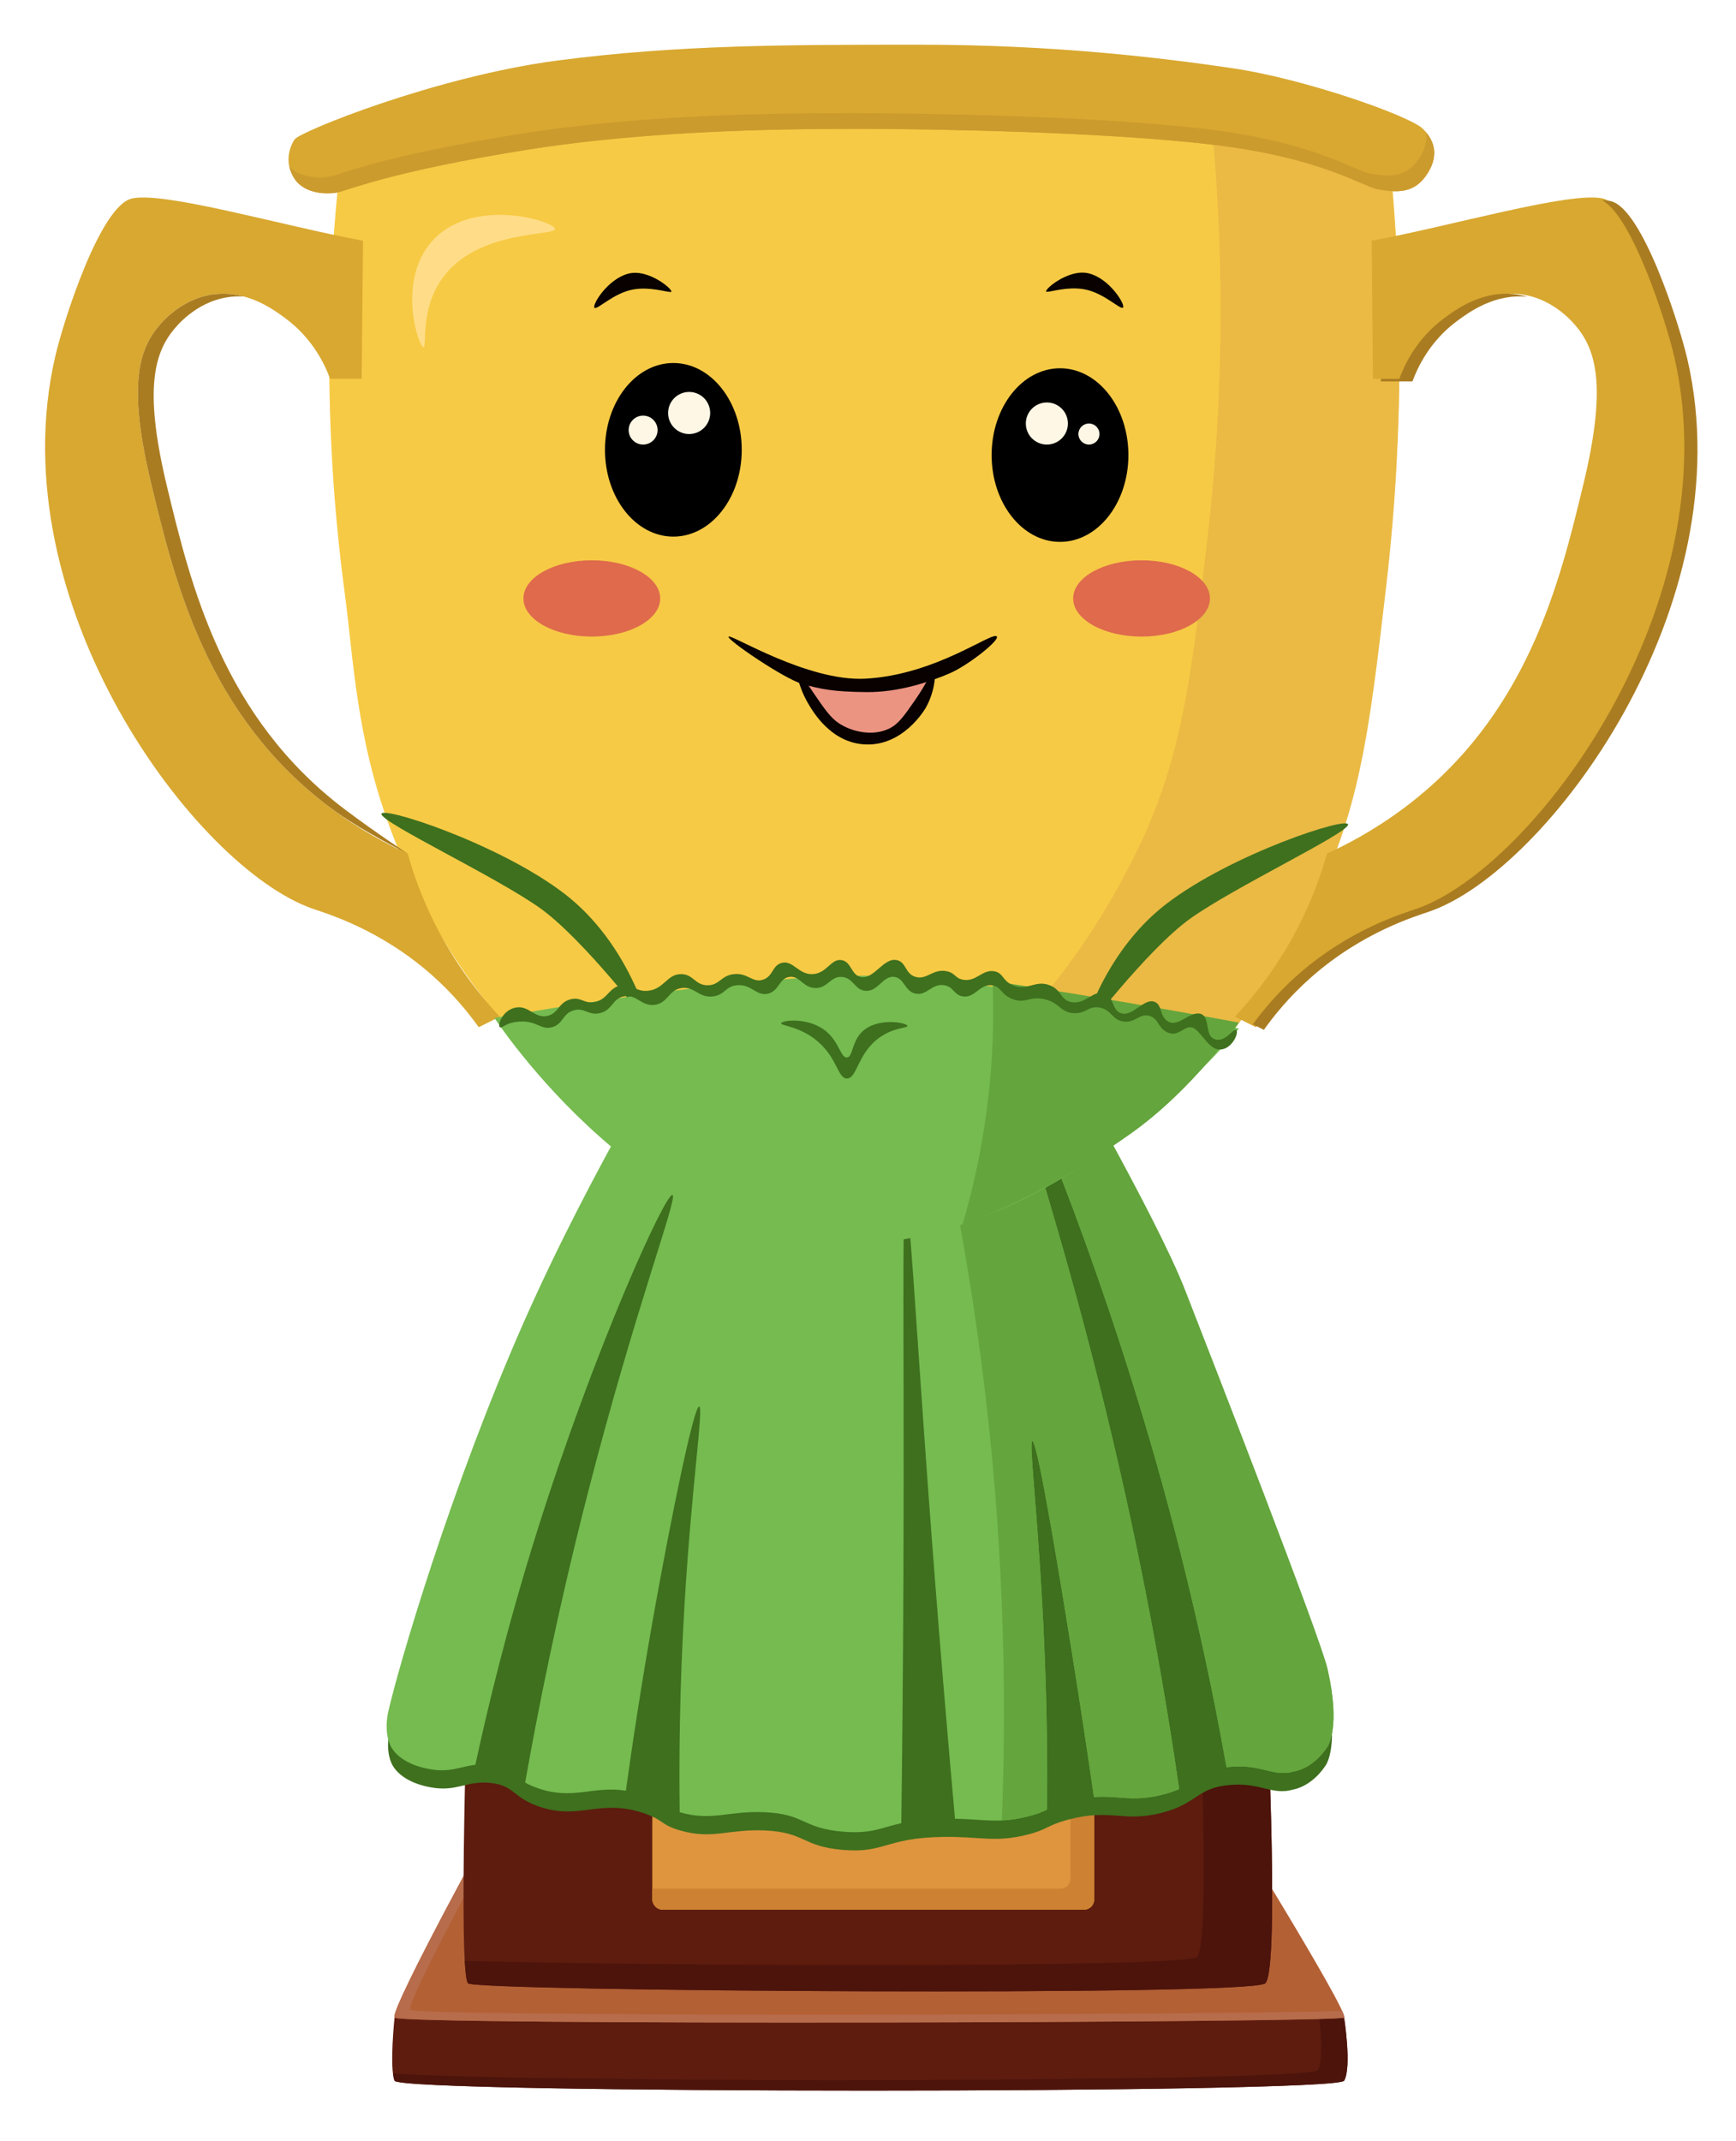 <?xml version="1.0" encoding="UTF-8"?><svg id="Layer_30" xmlns="http://www.w3.org/2000/svg" width="660" height="814" viewBox="0 0 660 814"><defs><style>.cls-1{fill:#df6a4c;}.cls-2{fill:#d8a830;}.cls-3{fill:#fd8;}.cls-4{fill:#754711;}.cls-5{fill:#aa7c21;}.cls-6{fill:#de953e;}.cls-7{fill:#ad7123;}.cls-8{fill:#010001;}.cls-9{fill:#3e701e;}.cls-10{fill:#080100;}.cls-11{fill:#5d1c0e;}.cls-12{fill:#fef7e5;}.cls-13{fill:#eaba44;}.cls-14{fill:#75bb50;}.cls-15{fill:#cc8232;}.cls-16{fill:#b36035;}.cls-17{fill:#f7ca45;}.cls-18{fill:#eaa239;}.cls-19{fill:#cc9b2e;}.cls-20{fill:#ec9482;}.cls-21{fill:#64a53d;}.cls-22{fill:#b76c4b;}.cls-23{fill:#4c140b;}</style></defs><path class="cls-11" d="M511,791c-3,5-359,5-361,0s0-24,0-24h361s3,19,0,24Z"/><path class="cls-23" d="M511,767h-9.46c.7,5.85,1.59,16.45-.54,20-2.72,4.53-295.08,4.96-351.6,1.28.14,1.11.33,2.04.6,2.72,2,5,358,5,361,0s0-24,0-24Z"/><path class="cls-16" d="M191,686s-43,78-41,81,359,2,361,0-47-81-47-81H191Z"/><path class="cls-22" d="M156,764c-1.76-2.65,31.5-63.68,39.35-78h-4.35s-43,78-41,81,359,2,361,0c.19-.19-.09-1.09-.74-2.55-49.31,1.68-352.42,2.31-354.26-.45Z"/><path class="cls-16" d="M221,572c-6,3-45,59-43,61s300,2,303,0-33-55.19-40-59.09-214-4.91-220-1.91Z"/><ellipse class="cls-4" cx="331" cy="601" rx="95" ry="15"/><path class="cls-4" d="M236,601s61,14,95,14,95-13,95-13v-22s-57.66,14.85-95,15c-38.74.16-71.22-7.79-95-14"/><path class="cls-17" d="M129,66c-4.1,38.12-6.74,93.34,2,159,3.47,26.09,4.41,55.07,17.22,89.57,2.73,7.36,8.22,21.96,17.78,38.43,6.94,11.96,48.97,84.13,132,103,11.67,2.65,33.88,7.48,62,3,85.95-13.69,129.68-98.8,138-115,18.97-36.92,22.53-67.52,29-123,7.42-63.63,5.35-116.98,2-154-49.73-13.03-116.58-25.41-196-26-83.09-.62-152.84,11.87-204,25Z"/><path class="cls-13" d="M529,69c-19.92-5.22-42.58-10.33-67.7-14.62,3.17,36.86,4.9,88.9-2.3,150.62-6.47,55.48-10.03,86.08-29,123-8.32,16.2-52.05,101.31-138,115-11.97,1.91-22.85,2.12-32.32,1.54,11.64,5.62,24.4,10.29,38.32,13.46,11.67,2.65,33.88,7.48,62,3,85.95-13.69,129.68-98.8,138-115,18.97-36.92,22.53-67.52,29-123,7.42-63.63,5.35-116.98,2-154Z"/><path class="cls-18" d="M294,452c-.88,2.9-2.57,9.93,0,18,4.21,13.23,13,19,18,20s20,1,20,1c0,0,17,1,22-1s14.23-8.58,17-18c2.62-8.92,0-16.48-1-19-8.92,2.5-21.24,4.97-36,5-16.75.04-30.51-3.07-40-6Z"/><ellipse class="cls-7" cx="331" cy="580" rx="95" ry="15"/><path class="cls-18" d="M305,486c.32,9.62-.28,31.18-13,54-10.43,18.71-31,38-29,39s52,4,68,4,68-3,71-5-25.06-17.07-36-41c-9.95-21.76-8.95-41.41-8-50-17.67-.33-35.33-.67-53-1Z"/><ellipse class="cls-18" cx="333" cy="578.5" rx="70" ry="8.5"/><path class="cls-11" d="M481,754c-6,5-299,3-303,0s0-121,0-121h303s6,116,0,121Z"/><path class="cls-23" d="M481,633h-25.52c1.29,28.24,4.44,106.9-.48,111-4.97,4.14-206.88,3.48-278.31,1.43.28,4.98.7,8.12,1.31,8.57,4,3,297,5,303,0s0-121,0-121Z"/><rect class="cls-6" x="248" y="655" width="168" height="71" rx="3.91" ry="3.91"/><path class="cls-15" d="M412.09,655h-5.09v59.09c0,2.16-1.75,3.91-3.91,3.91h-155.09v4.09c0,2.16,1.75,3.91,3.91,3.91h160.18c2.16,0,3.91-1.75,3.91-3.91v-63.18c0-2.16-1.75-3.91-3.91-3.91Z"/><ellipse class="cls-8" cx="256" cy="171" rx="26" ry="33"/><circle class="cls-12" cx="262" cy="157" r="8"/><circle class="cls-12" cx="244.5" cy="163.5" r="5.5"/><path class="cls-10" d="M226,117c-1-1,5-11,13-13s18,7,16,7-7.74-2.02-14-1c-7.7,1.25-14,8-15,7Z"/><path class="cls-20" d="M303.79,254.97c-2.48,2.99,3.6,12.15,8,17,3.92,4.33,10.05,11.09,19,11,12.04-.12,19.06-12.55,21-16,1.43-2.54,5.31-9.42,3-12-2.79-3.12-10.71,4.39-24,5-15.23.7-24.28-8.28-27-5Z"/><path class="cls-10" d="M277,242c1-1,30.02,17.17,52,16,27.07-1.44,48.58-18.34,50-16,.94,1.54-11,11-18,14s-19.04,7.22-31.52,7.11-17.48-1.11-24.48-3.11-29-17-28-18Z"/><path class="cls-10" d="M303,254c-.68.29.56,7.01,4,13,1.99,3.46,8.87,15.45,22,16,14.47.61,22.59-13.27,23-14,3.59-6.37,3.92-13.68,3-14-.75-.26-2.25,4.15-7,11-4.3,6.2-6.45,9.3-10,11-6.21,2.98-14.04,1.25-19-2-3.24-2.12-5.49-5.41-10-12-3.92-5.72-5.48-9.22-6-9Z"/><ellipse class="cls-1" cx="225" cy="227.5" rx="26" ry="14.5"/><path class="cls-9" d="M260.46,393.93c-.73,1.64-34.74,56.08-60.9,115.49-27.67,62.85-47.66,131.27-51.54,148.7,0,0-1.94,8.72,1.84,13.95,4,5.52,11.78,7,13.82,7.38,10.1,1.91,13.65-2.72,23.04-1.64,8.99,1.04,8.17,5.57,18.43,9.03,15.42,5.19,22.79-3.21,39.63,2.46,7.7,2.59,6.27,4.39,13.82,6.56,12.37,3.57,18.29-.64,32.26,0,15.34.71,14.02,6.06,29.49,7.38,16.08,1.38,16.09-4.52,37.79-4.92,14.48-.27,19.9,2.26,32.26-.82,8.19-2.04,7.27-3.51,15.67-5.74,16.32-4.33,20.57,1.03,35.02-2.46,14.13-3.41,13.43-9.36,25.81-10.67,12.25-1.3,16.67,4.13,24.88,1.64,0,0,6.79-.96,12.19-9.1.4-.61,5.18-7.75.18-29.68-2.79-12.25-43.23-116.34-54.07-144.21-10.84-27.87-49.16-94.42-54.15-103.36h-135.48Z"/><path class="cls-14" d="M504.73,634.57c-2.8-12.25-43.36-116.34-54.23-144.21-10.87-27.87-49.31-94.42-54.32-103.36h-135.89c-.73,1.64-34.84,56.08-61.09,115.49-27.76,62.85-47.81,131.27-51.7,148.7,0,0-1.95,8.72,1.85,13.95,4.01,5.52,11.82,7,13.87,7.38,7.85,1.48,11.77-.96,17.51-1.63,4.68-21.74,11.98-52.11,23.16-87.8,21.96-70.12,49.09-129.6,51.77-128.82,2.25.65-14.22,43.22-32.36,114.05-11.66,45.52-19.08,83.48-23.64,109.34,1.37.77,3.02,1.53,5.15,2.25,13.29,4.46,20.62-1.1,33.14.83,2.41-17.43,6.04-41.71,11.24-70.57,5.7-31.66,14.54-75.74,16.64-75.48,1.72.21-2.85,29.89-5.55,74.66-2.01,33.37-2.13,60.91-1.87,79.58,0,0,.02,0,.02,0,12.41,3.57,18.34-.64,32.36,0,15.39.71,14.06,6.06,29.58,7.38,10.89.93,14.44-1.45,22.29-3.23.32-23.89.68-57.51.82-97.69.32-88.49-.67-136.98.92-137.02,1.44-.04,3.51,39.9,8.32,105.84,3.83,52.52,7.57,96.23,10.35,127.18,11.1.24,16.62,1.88,27.55-.83,3.88-.96,5.72-1.8,7.47-2.65.13-15.2.01-35.96-1-60.53-1.99-48.31-6.13-79.43-4.62-79.59,2.08-.22,11.49,58.28,14.79,78.77,3.62,22.49,6.51,41.79,8.64,56.59,9.27-.68,14.37,1.9,25.56-.79,2.78-.67,4.99-1.44,6.84-2.25-4.59-31.71-12.3-77.9-25.33-133.13-20.27-85.95-41.05-141.34-38.83-141.94,2.48-.68,31.77,67.59,55.47,150.97,13.21,46.5,21.48,86.4,26.7,115.81.33-.05.68-.09,1.03-.12,12.29-1.3,16.72,4.13,24.96,1.64,0,0,6.81-.96,12.23-9.1.41-.61,5.2-7.75.18-29.68Z"/><path class="cls-9" d="M145.01,309.56c-.93-3.66,44.5,10.97,69.54,30.16,25.03,19.2,32.45,50.27,32.45,50.27,0,0-25.03-32.91-41.72-44.79-16.69-11.88-59.34-31.99-60.26-35.65Z"/><path class="cls-2" d="M129,73c-4,1-13,1-17-5s-2-12,0-15,54-24,100-30,87-6,138-6,92,5,119,9,67,18,72,23,6,11,1,18-12,6-18,5-21-12-63-17-110-6-133-6-78,0-128,8-67,15-71,16Z"/><path class="cls-19" d="M542.11,50.22c.6,3.28-.32,6.88-3.11,10.78-5,7-12,6-18,5s-21-12-63-17-110-6-133-6-78,0-128,8-67,15-71,16c-3.71.93-11.69.98-16.03-3.78.32,1.55.96,3.17,2.03,4.78,4,6,13,6,17,5s21-8,71-16,105-8,128-8,91,1,133,6,57,16,63,17,13,2,18-5c4.6-6.44,4.11-12.03.11-16.78Z"/><ellipse class="cls-8" cx="403" cy="173" rx="26" ry="33"/><circle class="cls-12" cx="398" cy="161" r="8"/><circle class="cls-12" cx="414" cy="165" r="4"/><path class="cls-10" d="M426.95,116.93c1-1-5-11-13-13s-18,7-16,7,7.74-2.02,14-1c7.7,1.25,14,8,15,7Z"/><ellipse class="cls-1" cx="434" cy="227.5" rx="26" ry="14.5"/><path class="cls-2" d="M521.5,91.5c29.33-5.33,76-19,88-16s25.91,46.66,29,60c21.71,93.77-53.32,194.55-98,210-5.24,1.81-25.45,7.77-45,25-8.49,7.48-14.35,14.88-18,20l-8-4c7.73-8.26,17.14-20.15,25-36,4.69-9.45,7.84-18.32,10-26,7.03-3.2,17.79-8.71,29.5-17.5,46.82-35.15,58.94-85.43,68-123,8.5-35.26,5.26-49.7-2-59-1.31-1.67-8.64-11.07-21-13-13.06-2.04-23.37,5.58-28,9-10.57,7.81-15.16,17.99-17,23h-12c-.17-17.5-.33-35-.5-52.5Z"/><path class="cls-5" d="M554,122c4.48-3.31,14.28-10.51,26.73-9.14-1.19-.35-2.43-.65-3.73-.86-13.06-2.04-23.37,5.58-28,9-10.57,7.81-15.16,17.99-17,23h-7.01c0,.33,0,.67,0,1h12c1.84-5.01,6.43-15.19,17-23Z"/><path class="cls-5" d="M641.5,136.5c-3.09-13.34-17-57-29-60-.94-.24-2.12-.36-3.47-.4,11.62,6.05,24.51,46.62,27.47,59.4,21.71,93.77-53.32,194.55-98,210-5.24,1.81-25.45,7.77-45,25-7.9,6.96-13.52,13.85-17.2,18.9,1.4.7,2.8,1.4,4.2,2.1,3.65-5.12,9.51-12.52,18-20,19.55-17.23,39.76-23.19,45-25,44.68-15.45,119.71-116.23,98-210Z"/><path class="cls-9" d="M512.51,313.56c.92-3.66-44.3,10.97-69.21,30.16-24.92,19.2-32.3,50.27-32.3,50.27,0,0,24.92-32.91,41.53-44.79,16.61-11.88,59.06-31.99,59.99-35.65Z"/><path class="cls-2" d="M138,91.5c-29.33-5.33-76-19-88-16s-25.91,46.66-29,60C-.71,229.27,74.32,330.05,119,345.5c5.24,1.81,25.45,7.77,45,25,8.49,7.48,14.35,14.88,18,20l8-4c-7.73-8.26-17.14-20.15-25-36-4.69-9.45-7.84-18.32-10-26-7.03-3.2-17.79-8.71-29.5-17.5-46.82-35.15-58.94-85.43-68-123-8.5-35.26-5.26-49.7,2-59,1.31-1.67,8.64-11.07,21-13,13.06-2.04,23.37,5.58,28,9,10.57,7.81,15.16,17.99,17,23h12c.17-17.5.33-35,.5-52.5Z"/><path class="cls-5" d="M155,324.5s-11.79-7.71-23.5-16.5c-46.82-35.15-58.94-85.43-68-123-8.5-35.26-5.26-49.7,2-59,1.31-1.67,8.64-11.07,21-13,2.16-.34,4.24-.39,6.24-.26-3.69-.99-7.8-1.43-12.24-.74-12.36,1.93-19.69,11.33-21,13-7.26,9.3-10.5,23.74-2,59,9.06,37.57,21.18,87.85,68,123,11.71,8.79,29.5,17.5,29.5,17.5Z"/><path class="cls-3" d="M211,87c-.2-2.92-31.76-12.64-47,5-13.14,15.21-4.84,39.96-3,40,1.39.03-1.42-14.04,7-26,13.33-18.95,43.2-16.13,43-19Z"/><path class="cls-21" d="M373,517c8.48,64.99,9.9,124.05,7.89,175.06,2.91-.14,6-.55,9.74-1.48,3.88-.96,5.72-1.8,7.47-2.65.13-15.2.01-35.96-1-60.53-1.99-48.31-6.13-79.43-4.62-79.59,2.08-.22,11.49,58.28,14.79,78.77,3.62,22.49,6.51,41.79,8.64,56.59,9.27-.68,14.37,1.9,25.56-.79,2.78-.67,4.99-1.44,6.84-2.25-4.59-31.71-12.3-77.9-25.33-133.13-20.27-85.95-41.05-141.34-38.83-141.94,2.48-.68,31.77,67.59,55.47,150.97,13.21,46.5,21.48,86.4,26.7,115.81.33-.04.68-.09,1.03-.12,12.29-1.3,16.72,4.13,24.96,1.64,0,0,6.81-.96,12.23-9.1.41-.61,5.2-7.75.18-29.68-2.8-12.25-43.36-116.34-54.23-144.21-10.87-27.87-49.31-94.42-54.32-103.36h-48.68c10.16,38.57,19.25,82.08,25.5,130Z"/><path class="cls-14" d="M188,387s60,92,141,86,142-82,142-82c0,0-96.41-18.87-134-20-52.94-1.59-149,16-149,16Z"/><path class="cls-9" d="M297,389c.24-1.16,10.36-2.43,17,3,5.08,4.16,5.63,10.21,8,10,2.34-.2,1.72-6.1,6-10,5.86-5.33,16.85-3.24,17-2,.1.83-4.71.52-10,4-9,5.92-8.99,15.97-13,16-3.48.02-3.57-7.55-11-14-6.83-5.93-14.21-6-14-7Z"/><path class="cls-21" d="M375.26,421.16c-2.15,16.69-5.58,31.7-9.46,44.84,23.48-9.74,39.32-17.59,63.76-34.8s41.44-42.44,41.44-42.44c0,0-48.29-9.16-93.63-15.76.58,14.54.14,30.72-2.11,48.16Z"/><path class="cls-9" d="M190.1,390.51c-1.1-.51.81-6.55,6-7.48,5.05-.91,7.13,4.25,12,3.18,4.27-.94,4.22-5.26,9-6.36,3.96-.91,4.91,1.85,9,1.06,4.97-.96,5.18-5.36,10-6.36,4.35-.91,5.15,2.47,10,2.12,6.37-.46,7.46-6.51,13-6.36,4.58.12,5.18,4.29,10,4.24,4.53-.05,5-3.75,10-4.24,5.31-.52,6.99,3.45,11,2.12,3.87-1.28,3.44-5.36,7-6.36,4.4-1.24,6.5,4.6,12,4.24,5.35-.35,6.91-6.12,11-5.3,3.62.73,3.44,5.46,7,6.36,5.11,1.29,8.8-7.62,13.99-6.36,3.51.85,3,5.2,7,6.36,4.34,1.26,6.7-3.34,12-2.12,3.25.75,2.93,2.61,6,3.18,5.15.95,7.34-4.08,12-3.18,3.46.67,2.93,3.57,7,5.3,5.52,2.35,8.44-2.17,13.99,0,4.59,1.79,3.99,5.41,8,6.36,5.47,1.3,8.72-4.95,13-3.18,3.5,1.45,2.65,6.19,6,7.42,4.54,1.67,8.89-6.03,13-4.24,2.88,1.25,1.69,5.46,5,7.42,3.79,2.24,8-3.67,12-3s2.04,7.63,5,9.36c4.54,2.66,8-4.43,9-3.06s-2.22,8.02-7,7.3c-4.05-.61-6.99-7.79-10-8.36s-5.08,3.68-9,2c-3.96-1.69-3.46-5.3-7-6.36-3.84-1.15-5.43,2.8-10,2.12-4.35-.65-4.46-4.47-9-5.3-4.29-.78-5.21,2.45-10,2.12-5.02-.34-5.18-3.99-11-5.3-5.66-1.28-7.14,1.8-12,0-4.61-1.71-4.46-4.93-8-5.3-4.65-.49-6.37,4.9-11,4.24-3.42-.49-3.39-3.57-7-4.24-4.74-.88-6.67,4.07-11,3.18-4.17-.85-4.18-5.81-8-6.36-4.38-.63-6.15,5.62-11,5.3-4.15-.28-4.64-4.99-9-5.3-4.34-.31-5.35,4.26-10,4.24-4.76-.02-6-4.83-10-4.24-3.88.57-3.83,5.27-8,6.36-4.49,1.18-6.38-3.79-12-3.18-4.42.48-4.5,3.7-9,4.24-5.5.67-7.01-3.95-12-3.18-4.96.77-5.04,5.58-10,6.36-5.24.82-7.06-4.26-12-3.18-4.38.96-4.22,5.24-9,6.36-4.38,1.03-5.85-2.27-10-1.06-4.26,1.25-3.88,5.07-8,6.36-4.26,1.33-5.92-2.37-12-2.12-6.01.25-6.89,2.69-8,2.18Z"/></svg>